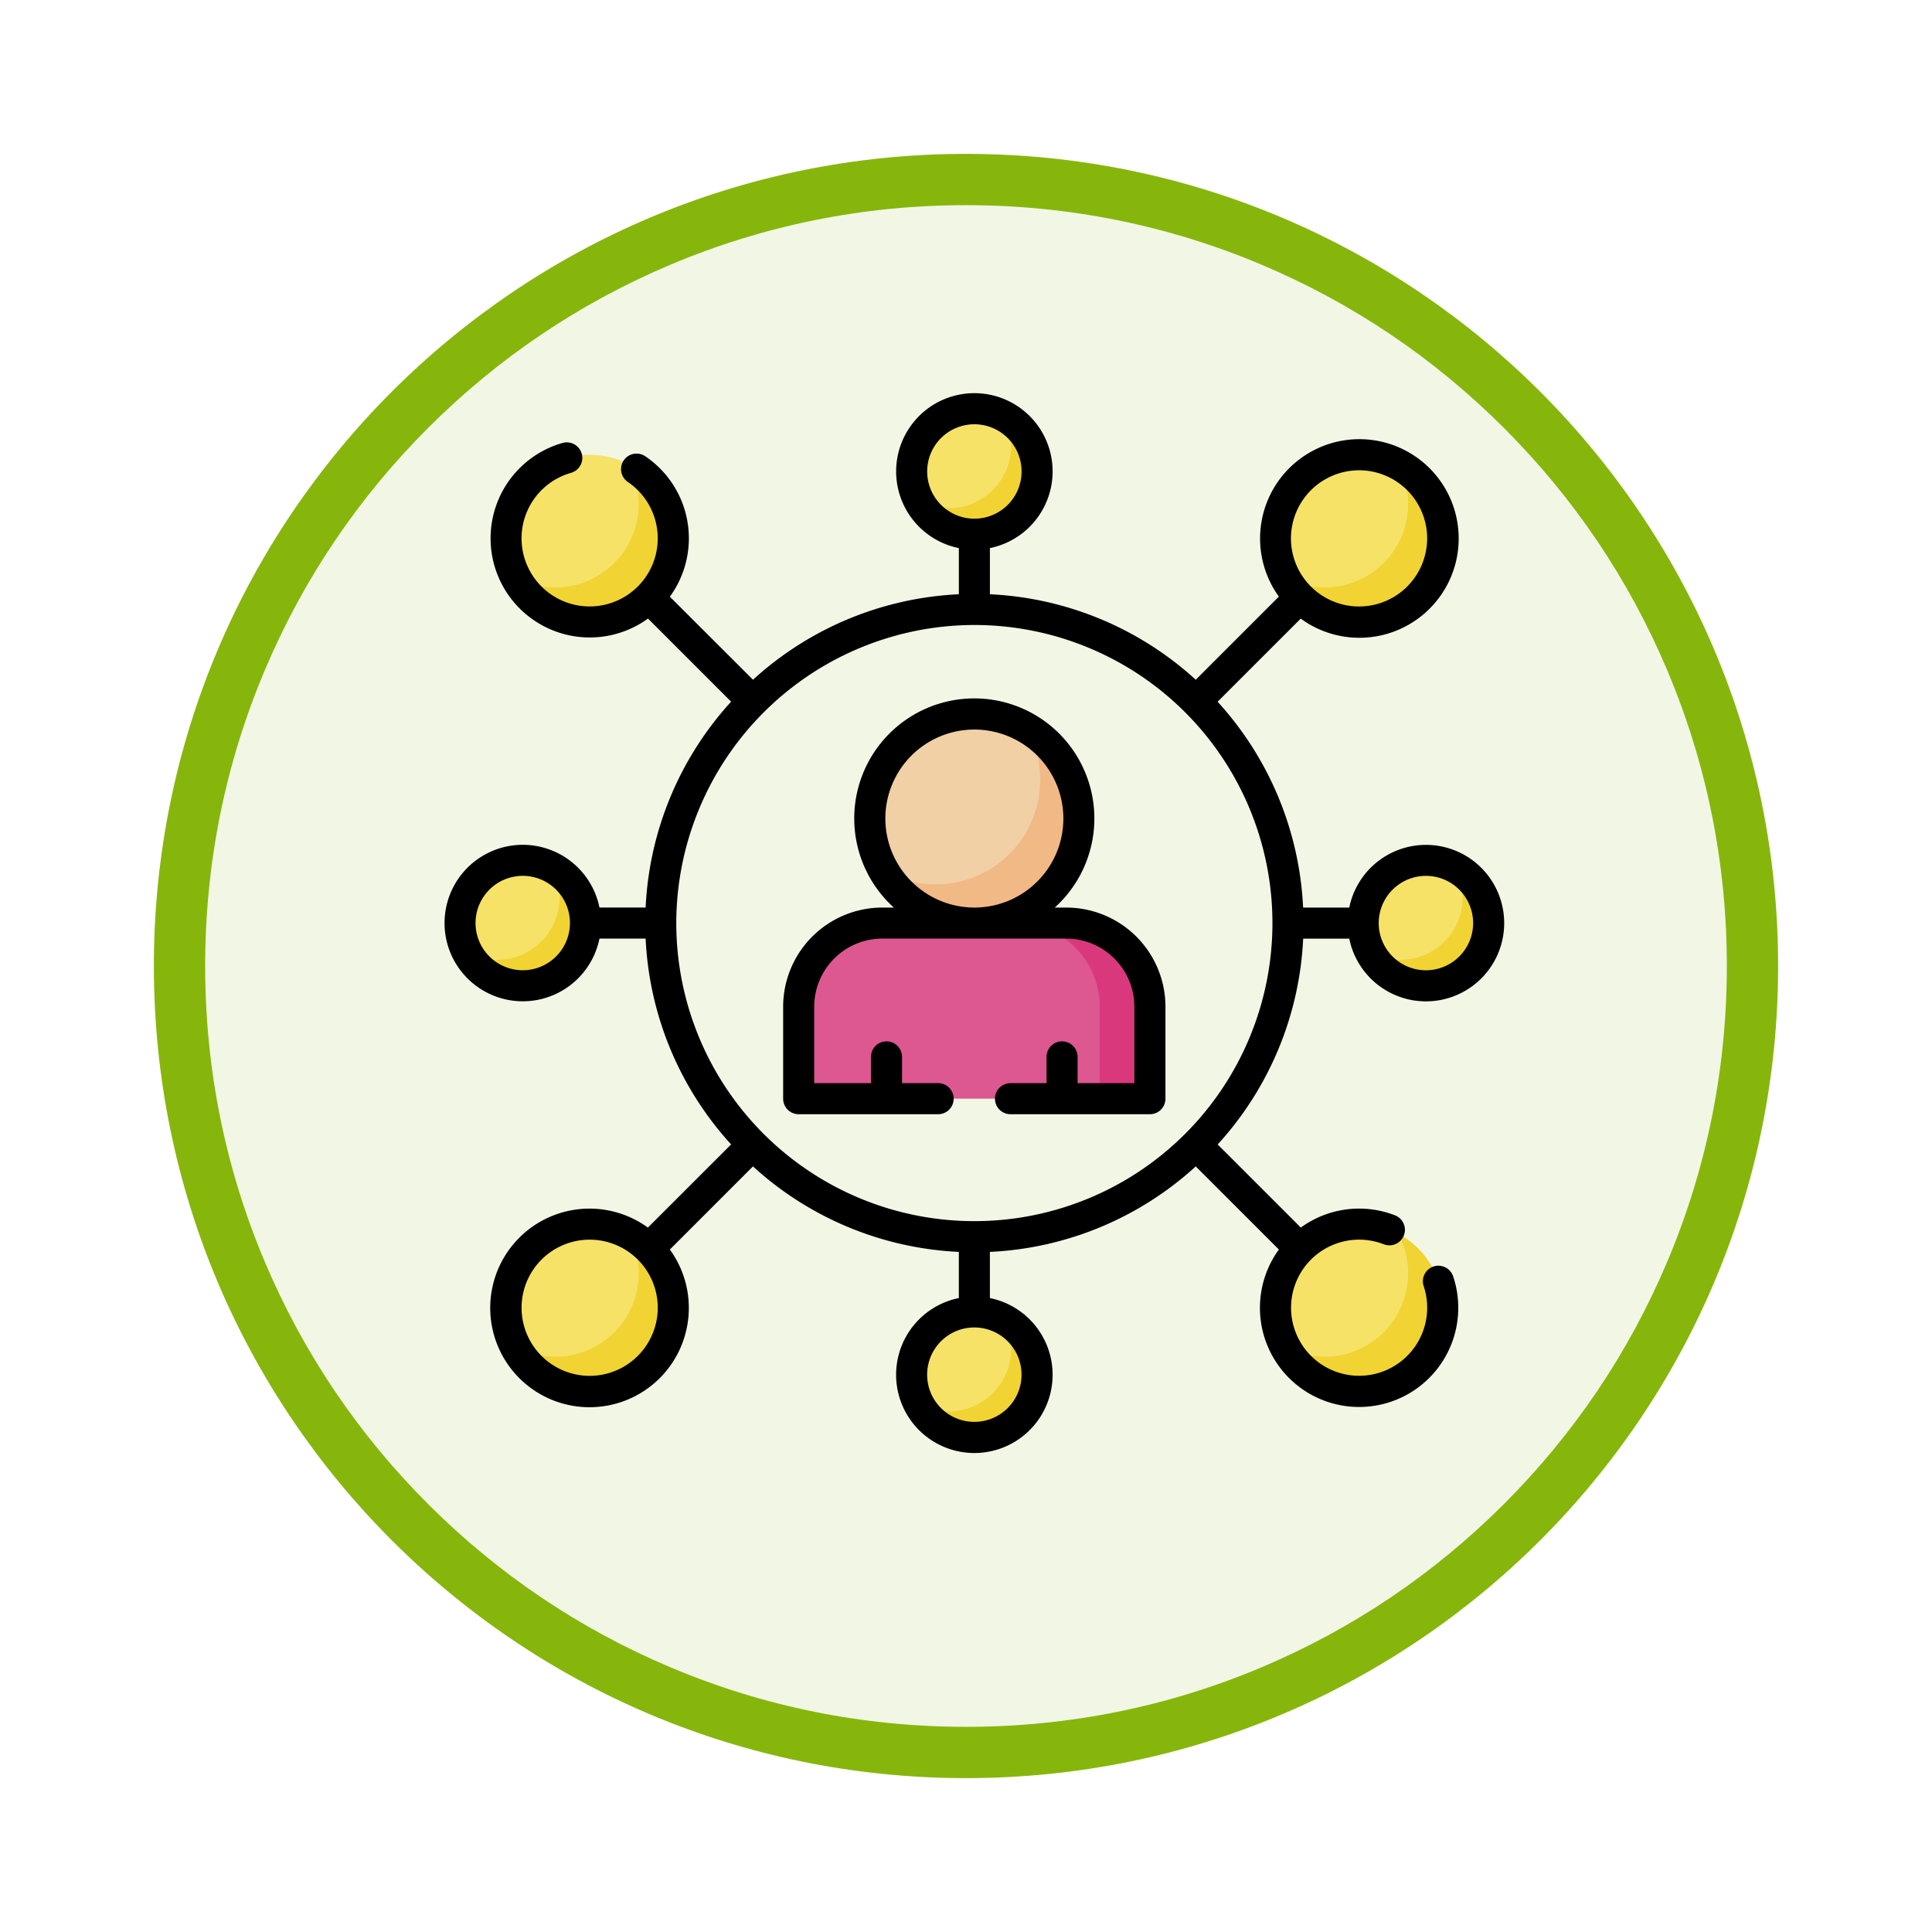 <svg xmlns="http://www.w3.org/2000/svg" xmlns:xlink="http://www.w3.org/1999/xlink" width="113" height="113" viewBox="0 0 113 113">
  <defs>
    <filter id="Trazado_982547" x="0" y="0" width="113" height="113" filterUnits="userSpaceOnUse">
      <feOffset dy="3" input="SourceAlpha"/>
      <feGaussianBlur stdDeviation="3" result="blur"/>
      <feFlood flood-opacity="0.161"/>
      <feComposite operator="in" in2="blur"/>
      <feComposite in="SourceGraphic"/>
    </filter>
  </defs>
  <g id="Grupo_1182237" data-name="Grupo 1182237" transform="translate(-324 -2192)">
    <g id="Grupo_1179952" data-name="Grupo 1179952" transform="translate(-0.461 -2181)">
      <g id="Grupo_1174861" data-name="Grupo 1174861" transform="translate(0.461 -1575.015)">
        <g id="Grupo_1174057" data-name="Grupo 1174057" transform="translate(333 5954.015)">
          <g id="Grupo_1172010" data-name="Grupo 1172010">
            <g id="Grupo_1171046" data-name="Grupo 1171046">
              <g id="Grupo_1148525" data-name="Grupo 1148525">
                <g transform="matrix(1, 0, 0, 1, -9, -6)" filter="url(#Trazado_982547)">
                  <g id="Trazado_982547-2" data-name="Trazado 982547" transform="translate(9 6)" fill="#f2f7e5">
                    <path d="M 47.5 93.5 C 41.289 93.5 35.265 92.284 29.595 89.886 C 24.118 87.569 19.198 84.252 14.973 80.027 C 10.748 75.802 7.431 70.882 5.114 65.405 C 2.716 59.735 1.5 53.711 1.5 47.5 C 1.5 41.289 2.716 35.265 5.114 29.595 C 7.431 24.118 10.748 19.198 14.973 14.973 C 19.198 10.748 24.118 7.431 29.595 5.114 C 35.265 2.716 41.289 1.5 47.5 1.5 C 53.711 1.5 59.735 2.716 65.405 5.114 C 70.882 7.431 75.802 10.748 80.027 14.973 C 84.252 19.198 87.569 24.118 89.886 29.595 C 92.284 35.265 93.5 41.289 93.5 47.5 C 93.5 53.711 92.284 59.735 89.886 65.405 C 87.569 70.882 84.252 75.802 80.027 80.027 C 75.802 84.252 70.882 87.569 65.405 89.886 C 59.735 92.284 53.711 93.5 47.5 93.5 Z" stroke="none"/>
                    <path d="M 47.5 3 C 41.491 3 35.664 4.176 30.18 6.496 C 24.881 8.737 20.122 11.946 16.034 16.034 C 11.946 20.122 8.737 24.881 6.496 30.18 C 4.176 35.664 3 41.491 3 47.5 C 3 53.509 4.176 59.336 6.496 64.82 C 8.737 70.119 11.946 74.878 16.034 78.966 C 20.122 83.054 24.881 86.263 30.18 88.504 C 35.664 90.824 41.491 92 47.5 92 C 53.509 92 59.336 90.824 64.82 88.504 C 70.119 86.263 74.878 83.054 78.966 78.966 C 83.054 74.878 86.263 70.119 88.504 64.82 C 90.824 59.336 92 53.509 92 47.5 C 92 41.491 90.824 35.664 88.504 30.18 C 86.263 24.881 83.054 20.122 78.966 16.034 C 74.878 11.946 70.119 8.737 64.82 6.496 C 59.336 4.176 53.509 3 47.5 3 M 47.5 0 C 73.734 0 95 21.266 95 47.5 C 95 73.734 73.734 95 47.5 95 C 21.266 95 0 73.734 0 47.5 C 0 21.266 21.266 0 47.5 0 Z" stroke="none" fill="#86b60c"/>
                  </g>
                </g>
              </g>
            </g>
          </g>
        </g>
      </g>
    </g>
    <g id="usuario" transform="translate(350 2215)">
      <g id="Grupo_1182209" data-name="Grupo 1182209" transform="translate(3.598 3.598)">
        <g id="Grupo_1182207" data-name="Grupo 1182207">
          <circle id="Elipse_13121" data-name="Elipse 13121" cx="4.891" cy="4.891" r="4.891" fill="#f6e266"/>
        </g>
        <g id="Grupo_1182208" data-name="Grupo 1182208" transform="translate(0.574 0.574)">
          <path id="Trazado_1041936" data-name="Trazado 1041936" d="M41.082,34.466a4.892,4.892,0,0,1-6.617,6.617,4.891,4.891,0,1,0,6.617-6.617Z" transform="translate(-34.465 -34.466)" fill="#f1d333"/>
        </g>
      </g>
      <g id="Grupo_1182212" data-name="Grupo 1182212" transform="translate(27.32 0.908)">
        <g id="Grupo_1182210" data-name="Grupo 1182210">
          <circle id="Elipse_13122" data-name="Elipse 13122" cx="3.668" cy="3.668" r="3.668" fill="#f6e266"/>
        </g>
        <g id="Grupo_1182211" data-name="Grupo 1182211" transform="translate(0.431 0.431)">
          <path id="Trazado_1041937" data-name="Trazado 1041937" d="M234.215,11.057a3.669,3.669,0,0,1-4.963,4.963,3.669,3.669,0,1,0,4.963-4.963Z" transform="translate(-229.252 -11.057)" fill="#f1d333"/>
        </g>
      </g>
      <g id="Grupo_1182215" data-name="Grupo 1182215" transform="translate(27.32 53.733)">
        <g id="Grupo_1182213" data-name="Grupo 1182213">
          <circle id="Elipse_13123" data-name="Elipse 13123" cx="3.668" cy="3.668" r="3.668" fill="#f6e266"/>
        </g>
        <g id="Grupo_1182214" data-name="Grupo 1182214" transform="translate(0.431 0.431)">
          <path id="Trazado_1041938" data-name="Trazado 1041938" d="M234.215,447.447a3.669,3.669,0,0,1-4.963,4.963,3.669,3.669,0,1,0,4.963-4.963Z" transform="translate(-229.252 -447.447)" fill="#f1d333"/>
        </g>
      </g>
      <g id="Grupo_1182218" data-name="Grupo 1182218" transform="translate(53.733 27.32)">
        <g id="Grupo_1182216" data-name="Grupo 1182216">
          <circle id="Elipse_13124" data-name="Elipse 13124" cx="3.668" cy="3.668" r="3.668" fill="#f6e266"/>
        </g>
        <g id="Grupo_1182217" data-name="Grupo 1182217" transform="translate(0.431 0.431)">
          <path id="Trazado_1041939" data-name="Trazado 1041939" d="M452.41,229.252a3.669,3.669,0,0,1-4.963,4.963,3.669,3.669,0,1,0,4.963-4.963Z" transform="translate(-447.447 -229.252)" fill="#f1d333"/>
        </g>
      </g>
      <g id="Grupo_1182221" data-name="Grupo 1182221" transform="translate(0.908 27.32)">
        <g id="Grupo_1182219" data-name="Grupo 1182219">
          <circle id="Elipse_13125" data-name="Elipse 13125" cx="3.668" cy="3.668" r="3.668" fill="#f6e266"/>
        </g>
        <g id="Grupo_1182220" data-name="Grupo 1182220" transform="translate(0.43 0.431)">
          <path id="Trazado_1041940" data-name="Trazado 1041940" d="M16.019,229.252a3.669,3.669,0,0,1-4.963,4.963,3.669,3.669,0,1,0,4.963-4.963Z" transform="translate(-11.056 -229.252)" fill="#f1d333"/>
        </g>
      </g>
      <g id="Grupo_1182226" data-name="Grupo 1182226" transform="translate(20.717 18.761)">
        <g id="Grupo_1182222" data-name="Grupo 1182222" transform="translate(4.158)">
          <circle id="Elipse_13126" data-name="Elipse 13126" cx="6.114" cy="6.114" r="6.114" fill="#f1d0a5"/>
        </g>
        <g id="Grupo_1182223" data-name="Grupo 1182223" transform="translate(4.968 0.811)">
          <path id="Trazado_1041941" data-name="Trazado 1041941" d="M220.534,161.682a6.113,6.113,0,0,1-8.344,8.344,6.113,6.113,0,1,0,8.344-8.344Z" transform="translate(-212.19 -161.682)" fill="#f1b986"/>
        </g>
        <g id="Grupo_1182224" data-name="Grupo 1182224" transform="translate(0 12.228)">
          <path id="Trazado_1041942" data-name="Trazado 1041942" d="M171.146,260.891v5.38h20.543v-5.38A4.891,4.891,0,0,0,186.8,256H176.037A4.891,4.891,0,0,0,171.146,260.891Z" transform="translate(-171.146 -256)" fill="#dd5790"/>
        </g>
        <g id="Grupo_1182225" data-name="Grupo 1182225" transform="translate(12.717 12.228)">
          <path id="Trazado_1041943" data-name="Trazado 1041943" d="M279.138,256H276.2a4.891,4.891,0,0,1,4.891,4.891v5.38h2.935v-5.38A4.891,4.891,0,0,0,279.138,256Z" transform="translate(-276.203 -256)" fill="#da387d"/>
        </g>
      </g>
      <g id="Grupo_1182229" data-name="Grupo 1182229" transform="translate(48.597 3.598)">
        <g id="Grupo_1182227" data-name="Grupo 1182227">
          <circle id="Elipse_13127" data-name="Elipse 13127" cx="4.891" cy="4.891" r="4.891" fill="#f6e266"/>
        </g>
        <g id="Grupo_1182228" data-name="Grupo 1182228" transform="translate(0.574 0.574)">
          <path id="Trazado_1041944" data-name="Trazado 1041944" d="M412.823,34.466a4.892,4.892,0,0,1-6.617,6.617,4.891,4.891,0,1,0,6.617-6.617Z" transform="translate(-406.206 -34.466)" fill="#f1d333"/>
        </g>
      </g>
      <g id="Grupo_1182232" data-name="Grupo 1182232" transform="translate(48.597 48.597)">
        <g id="Grupo_1182230" data-name="Grupo 1182230">
          <circle id="Elipse_13128" data-name="Elipse 13128" cx="4.891" cy="4.891" r="4.891" fill="#f6e266"/>
        </g>
        <g id="Grupo_1182231" data-name="Grupo 1182231" transform="translate(0.574 0.574)">
          <path id="Trazado_1041945" data-name="Trazado 1041945" d="M412.823,406.2a4.892,4.892,0,0,1-6.617,6.617,4.891,4.891,0,1,0,6.617-6.617Z" transform="translate(-406.206 -406.205)" fill="#f1d333"/>
        </g>
      </g>
      <g id="Grupo_1182235" data-name="Grupo 1182235" transform="translate(3.598 48.597)">
        <g id="Grupo_1182233" data-name="Grupo 1182233">
          <circle id="Elipse_13129" data-name="Elipse 13129" cx="4.891" cy="4.891" r="4.891" fill="#f6e266"/>
        </g>
        <g id="Grupo_1182234" data-name="Grupo 1182234" transform="translate(0.574 0.574)">
          <path id="Trazado_1041946" data-name="Trazado 1041946" d="M41.082,406.2a4.892,4.892,0,0,1-6.617,6.617,4.891,4.891,0,1,0,6.617-6.617Z" transform="translate(-34.465 -406.205)" fill="#f1d333"/>
        </g>
      </g>
      <g id="Grupo_1182236" data-name="Grupo 1182236" transform="translate(0 0)">
        <path id="Trazado_1041947" data-name="Trazado 1041947" d="M50.217,31.9h2.7a4.576,4.576,0,1,0,0-1.816h-2.7a19.176,19.176,0,0,0-5-12.04l4.862-4.862A5.808,5.808,0,1,0,48.8,11.895l-4.862,4.862a19.176,19.176,0,0,0-12.04-5v-2.7a4.576,4.576,0,1,0-1.816,0v2.7a19.176,19.176,0,0,0-12.04,5L13.179,11.9A5.794,5.794,0,0,0,11.73,3.679a.908.908,0,0,0-1.016,1.505A3.983,3.983,0,1,1,7.4,4.655a.908.908,0,0,0-.5-1.747A5.8,5.8,0,1,0,11.9,13.179l4.862,4.861a19.176,19.176,0,0,0-5,12.04h-2.7a4.576,4.576,0,1,0,0,1.816h2.7a19.176,19.176,0,0,0,5,12.04L11.895,48.8a5.808,5.808,0,1,0,1.284,1.284l4.862-4.862a19.176,19.176,0,0,0,12.04,5v2.7a4.577,4.577,0,1,0,1.816,0v-2.7a19.176,19.176,0,0,0,12.04-5L48.8,50.083a5.8,5.8,0,1,0,10.192,1.568.908.908,0,1,0-1.723.574,3.981,3.981,0,1,1-2.323-2.445.908.908,0,0,0,.664-1.69,5.794,5.794,0,0,0-5.527.709l-4.862-4.861a19.177,19.177,0,0,0,5-12.04ZM57.4,28.228a2.761,2.761,0,1,1-2.761,2.761A2.764,2.764,0,0,1,57.4,28.228ZM53.489,4.506a3.983,3.983,0,1,1-3.983,3.983,3.988,3.988,0,0,1,3.983-3.983Zm-25.26.07a2.761,2.761,0,1,1,2.761,2.761,2.764,2.764,0,0,1-2.761-2.761ZM4.576,33.749a2.761,2.761,0,1,1,2.76-2.761A2.764,2.764,0,0,1,4.576,33.749ZM30.989,13.555A17.434,17.434,0,1,1,13.555,30.989,17.454,17.454,0,0,1,30.989,13.555ZM8.489,57.472a3.983,3.983,0,1,1,3.983-3.983A3.988,3.988,0,0,1,8.489,57.472Zm25.26-.07a2.761,2.761,0,1,1-2.761-2.761A2.764,2.764,0,0,1,33.749,57.4Z"/>
        <path id="Trazado_1041948" data-name="Trazado 1041948" d="M164.56,171.8h8.153a.908.908,0,1,0,0-1.816H170.6v-1.537a.908.908,0,1,0-1.816,0v1.537h-3.32v-4.472a3.988,3.988,0,0,1,3.982-3.984h10.761a3.988,3.988,0,0,1,3.982,3.984v4.472h-3.32v-1.537a.908.908,0,1,0-1.816,0v1.537h-2.109a.908.908,0,1,0,0,1.816H185.1a.908.908,0,0,0,.908-.908v-5.379a5.805,5.805,0,0,0-5.8-5.8h-.674a7.022,7.022,0,1,0-9.413,0h-.674a5.805,5.805,0,0,0-5.8,5.8v5.379A.908.908,0,0,0,164.56,171.8Zm5.065-17.293a5.206,5.206,0,1,1,5.206,5.206A5.212,5.212,0,0,1,169.625,154.506Z" transform="translate(-143.842 -129.631)"/>
      </g>
    </g>
  </g>
</svg>
